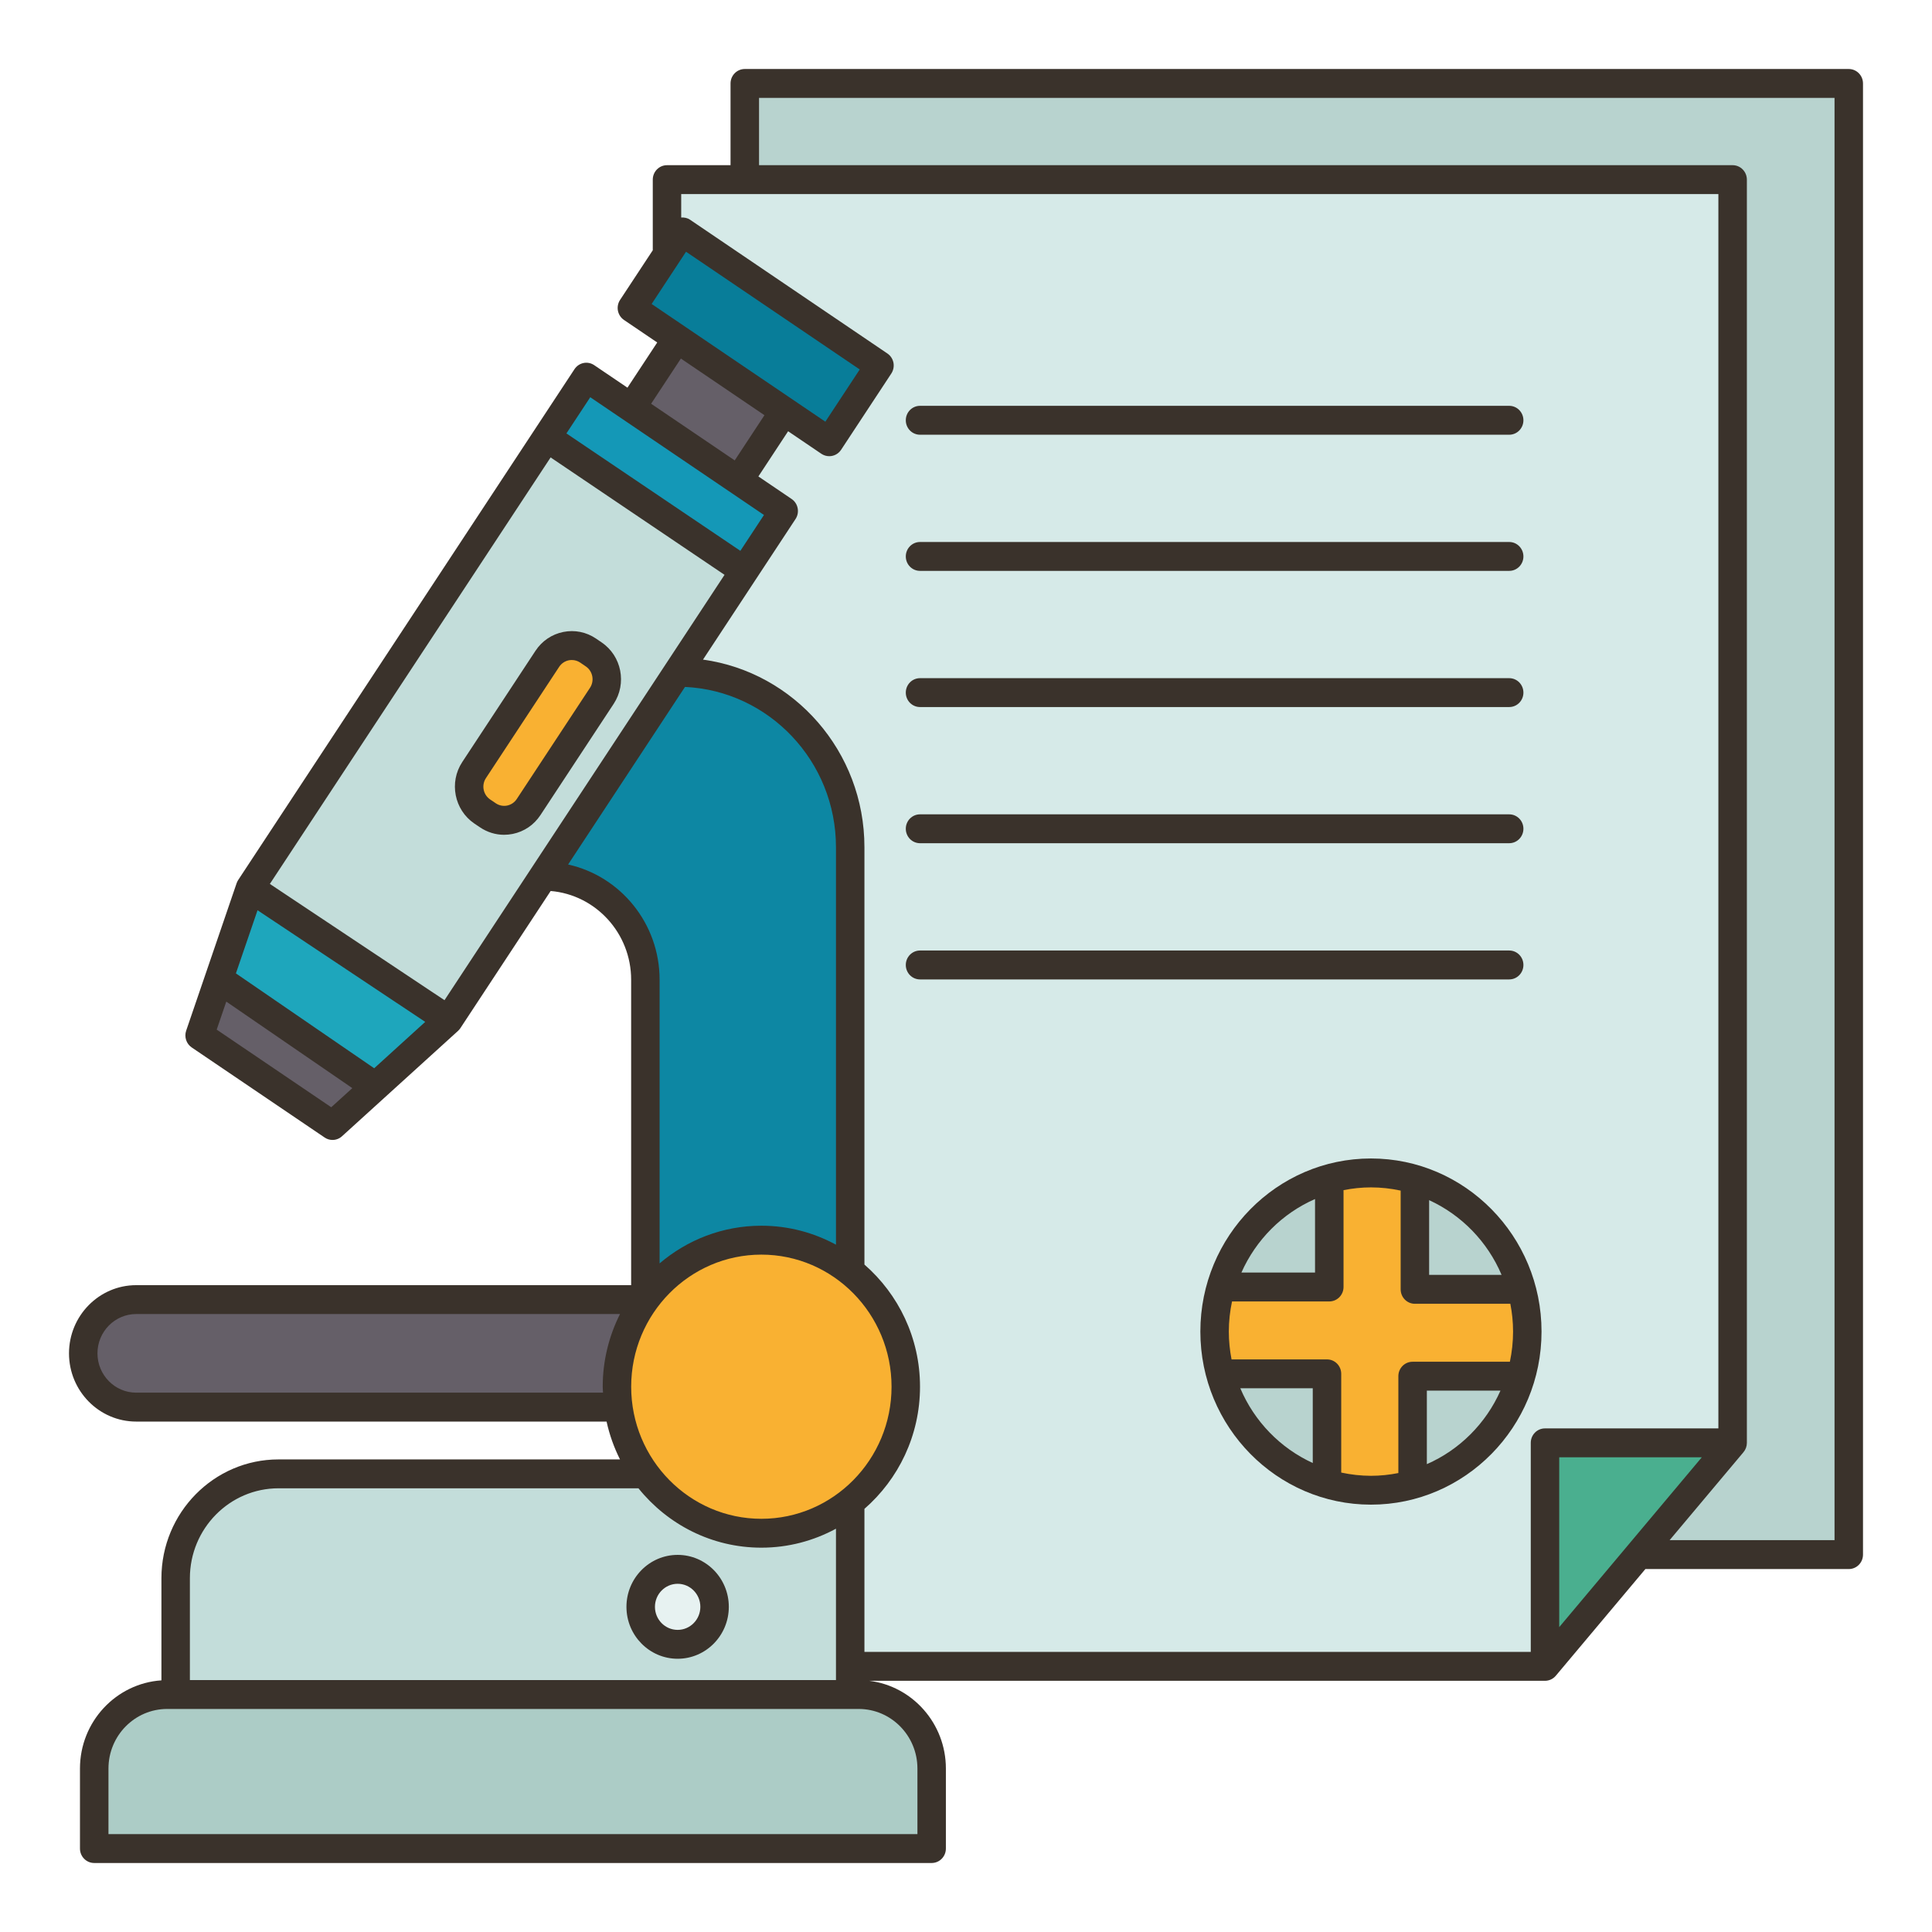 <svg width="56" height="56" viewBox="0 0 56 56" fill="none" xmlns="http://www.w3.org/2000/svg">
<path d="M53.575 2.427V45.069H47.492L48.488 39.973L46.915 8.33L21.575 5.216V2.427H53.575Z" fill="#B8D3CF"/>
<path d="M21.575 5.216H19.322V7.389C21.127 10.721 20.655 14.992 19.631 19.491L24.633 43.549C23.529 45.135 23.531 46.722 24.633 48.31H44.773L45.668 43.021L50.208 41.832V5.216H21.575Z" fill="#D6EAE8"/>
<path d="M44.092 37.38L40.453 37.866L41.001 34.19C42.503 34.633 43.679 35.848 44.092 37.38Z" fill="#B8D3CF"/>
<path d="M38.52 34.173L38.851 37.674L35.376 37.313C35.813 35.789 37.01 34.592 38.52 34.173Z" fill="#B8D3CF"/>
<path d="M38.957 39.334L38.454 43.021C36.952 42.577 35.772 41.363 35.359 39.83L38.957 39.334Z" fill="#B8D3CF"/>
<path d="M40.452 39.237L44.075 39.898C43.637 41.422 42.444 42.62 40.934 43.038L40.452 39.237Z" fill="#B8D3CF"/>
<path d="M26.994 51.271V53.591H2.719V51.271C2.719 50.086 3.668 49.127 4.836 49.127C11.546 47.857 18.227 47.819 24.877 49.127C26.044 49.127 26.994 50.086 26.994 51.271Z" fill="#ACCCC6"/>
<path d="M18.694 42.728H18.69H8.059C6.413 42.728 5.08 44.085 5.08 45.756V49.127H24.633V48.31V43.549L18.694 42.728Z" fill="#C3DDDA"/>
<path d="M3.936 37.678H18.69C18.174 38.382 17.869 39.257 17.869 40.203C17.869 40.404 17.881 40.601 17.91 40.794H3.936C3.515 40.794 3.127 40.622 2.851 40.337C2.574 40.057 2.401 39.667 2.401 39.236C2.401 38.377 3.09 37.678 3.936 37.678Z" fill="#655F68"/>
<path d="M24.633 24.567V36.858C23.923 36.296 23.032 35.957 22.058 35.957C20.679 35.957 19.458 36.631 18.694 37.674V28.407C18.694 26.996 17.733 25.811 16.437 25.492C16.433 25.492 16.433 25.492 16.429 25.492C16.23 25.438 16.028 25.413 15.818 25.409C15.793 25.405 15.764 25.404 15.735 25.404L15.743 25.392C16.302 22.765 17.578 20.781 19.631 19.492C19.763 19.492 19.899 19.496 20.027 19.508C22.602 19.714 24.633 21.895 24.633 24.567Z" fill="#0D87A3"/>
<path d="M12.987 29.579L10.87 31.501C8.875 31.175 7.393 30.095 6.334 28.39L7.238 25.748C9.789 25.842 11.69 27.15 12.987 29.579Z" fill="#1EA6BC"/>
<path d="M10.87 31.501L9.627 32.632L5.773 30.023L6.334 28.39L10.87 31.501Z" fill="#655F68"/>
<path d="M21.563 16.556L19.631 19.491L15.735 25.404L12.987 29.579L7.238 25.748L15.834 12.687C18.197 13.107 20.083 14.441 21.563 16.556Z" fill="#C3DDDA"/>
<path d="M22.706 14.822L21.563 16.556L15.834 12.686L16.982 10.944L18.29 11.828C19.678 12.218 20.684 12.946 21.398 13.934L22.706 14.822Z" fill="#1498B7"/>
<path d="M19.61 9.822C21.149 10.12 22.196 10.813 22.718 11.929L21.397 13.934L18.29 11.828L19.61 9.822Z" fill="#655F68"/>
<path d="M19.322 7.389L19.759 6.724L25.479 10.601L24.026 12.812L22.718 11.929L19.611 9.822L18.302 8.935L19.322 7.389Z" fill="#087D99"/>
<path d="M44.092 37.381C44.199 37.77 44.257 38.18 44.257 38.603C44.257 39.051 44.195 39.487 44.075 39.897H40.934V43.038C40.551 43.147 40.146 43.206 39.725 43.206C39.284 43.206 38.859 43.143 38.454 43.021V39.83H35.359C35.252 39.441 35.194 39.031 35.194 38.603C35.194 38.155 35.256 37.724 35.376 37.314H38.52V34.173C38.904 34.064 39.309 34.005 39.725 34.005C40.167 34.005 40.596 34.068 41.001 34.19V37.381H44.092Z" fill="#F9B132"/>
<path d="M19.631 45.496C20.221 45.496 20.7 45.986 20.7 46.585C20.7 47.184 20.221 47.669 19.631 47.669C19.037 47.669 18.558 47.184 18.558 46.585C18.558 45.986 19.037 45.496 19.631 45.496Z" fill="#E7F2F1"/>
<path d="M17.91 40.794C17.881 40.601 17.869 40.404 17.869 40.203C17.869 39.257 18.174 38.382 18.69 37.678H18.694V37.674C19.458 36.631 20.679 35.957 22.058 35.957C23.032 35.957 23.923 36.296 24.633 36.857C25.615 37.636 26.242 38.846 26.242 40.203C26.242 41.56 25.615 42.77 24.633 43.549C23.923 44.11 23.032 44.449 22.058 44.449C20.679 44.449 19.454 43.771 18.694 42.728H18.69C18.286 42.171 18.009 41.514 17.91 40.794Z" fill="#F9B132"/>
<path d="M17.2 18.98C17.588 19.244 17.696 19.78 17.431 20.178L15.31 23.403C15.05 23.8 14.522 23.905 14.13 23.641L13.965 23.528C13.573 23.264 13.47 22.728 13.73 22.331L15.851 19.106C16.115 18.708 16.643 18.604 17.035 18.867L17.2 18.98Z" fill="#F9B132"/>
<path d="M47.492 45.069L44.773 48.31V41.832H50.208L47.492 45.069Z" fill="#4AAF8F"/>
<path d="M19.642 48.08C20.46 48.08 21.125 47.405 21.125 46.575C21.125 45.744 20.46 45.069 19.642 45.069C18.824 45.069 18.158 45.744 18.158 46.575C18.158 47.405 18.824 48.08 19.642 48.08ZM19.642 45.907C20.005 45.907 20.3 46.207 20.3 46.575C20.3 46.943 20.005 47.243 19.642 47.243C19.279 47.243 18.984 46.943 18.984 46.575C18.984 46.207 19.279 45.907 19.642 45.907Z" fill="#3A322B"/>
<path d="M17.439 18.621L17.275 18.509C16.994 18.319 16.657 18.251 16.326 18.318C15.995 18.385 15.709 18.579 15.521 18.864L13.398 22.089C13.011 22.677 13.168 23.475 13.747 23.869L13.912 23.98C14.122 24.122 14.364 24.197 14.611 24.197C14.694 24.197 14.777 24.188 14.86 24.172C15.192 24.105 15.477 23.911 15.665 23.626L17.788 20.401C18.175 19.812 18.019 19.014 17.439 18.621ZM17.102 19.935L14.978 23.161C14.913 23.259 14.814 23.326 14.699 23.35C14.585 23.372 14.467 23.349 14.37 23.283L14.206 23.172C14.005 23.035 13.95 22.759 14.085 22.554L16.208 19.328C16.273 19.23 16.372 19.163 16.487 19.139C16.516 19.133 16.545 19.131 16.574 19.131C16.66 19.131 16.744 19.156 16.817 19.205L16.981 19.317C17.182 19.454 17.236 19.731 17.102 19.935Z" fill="#3A322B"/>
<path d="M39.738 33.579C37.011 33.579 34.793 35.83 34.793 38.596C34.793 41.362 37.011 43.613 39.738 43.613C42.464 43.613 44.682 41.362 44.682 38.596C44.682 35.83 42.464 33.579 39.738 33.579ZM43.524 36.953H41.424V34.787C42.363 35.217 43.117 35.991 43.524 36.953ZM38.117 34.755V36.885H35.983C36.407 35.932 37.17 35.168 38.117 34.755ZM35.951 40.24H38.051V42.406C37.112 41.976 36.358 41.202 35.951 40.24ZM38.876 42.683V39.822C38.876 39.59 38.692 39.403 38.464 39.403H35.697C35.647 39.142 35.618 38.873 35.618 38.597C35.618 38.297 35.651 38.005 35.711 37.723H38.53C38.758 37.723 38.943 37.535 38.943 37.304V34.497C39.2 34.446 39.466 34.417 39.738 34.417C40.033 34.417 40.321 34.45 40.599 34.51V37.372C40.599 37.603 40.783 37.791 41.011 37.791H43.778C43.829 38.052 43.857 38.321 43.857 38.597C43.857 38.897 43.824 39.189 43.765 39.471H40.944C40.716 39.471 40.532 39.658 40.532 39.889V42.697C40.275 42.748 40.009 42.777 39.737 42.777C39.442 42.776 39.154 42.743 38.876 42.683ZM41.358 42.439V40.308H43.492C43.069 41.261 42.305 42.025 41.358 42.439Z" fill="#3A322B"/>
<path d="M26.667 12.601H43.745C43.973 12.601 44.157 12.413 44.157 12.182C44.157 11.951 43.973 11.763 43.745 11.763H26.667C26.439 11.763 26.255 11.951 26.255 12.182C26.255 12.413 26.439 12.601 26.667 12.601Z" fill="#3A322B"/>
<path d="M26.667 16.547H43.745C43.973 16.547 44.157 16.36 44.157 16.129C44.157 15.898 43.973 15.71 43.745 15.71H26.667C26.439 15.71 26.255 15.898 26.255 16.129C26.255 16.36 26.439 16.547 26.667 16.547Z" fill="#3A322B"/>
<path d="M26.667 20.494H43.745C43.973 20.494 44.157 20.307 44.157 20.076C44.157 19.844 43.973 19.657 43.745 19.657H26.667C26.439 19.657 26.255 19.844 26.255 20.076C26.255 20.307 26.439 20.494 26.667 20.494Z" fill="#3A322B"/>
<path d="M26.667 24.441H43.745C43.973 24.441 44.157 24.253 44.157 24.022C44.157 23.791 43.973 23.604 43.745 23.604H26.667C26.439 23.604 26.255 23.791 26.255 24.022C26.255 24.253 26.439 24.441 26.667 24.441Z" fill="#3A322B"/>
<path d="M26.667 28.389H43.745C43.973 28.389 44.157 28.202 44.157 27.97C44.157 27.738 43.973 27.551 43.745 27.551H26.667C26.439 27.551 26.255 27.739 26.255 27.97C26.255 28.201 26.439 28.389 26.667 28.389Z" fill="#3A322B"/>
<path d="M53.587 2H21.588C21.36 2 21.175 2.188 21.175 2.419V4.788H19.333C19.105 4.788 18.921 4.976 18.921 5.207V7.254L17.973 8.693C17.912 8.786 17.89 8.899 17.911 9.008C17.933 9.117 17.996 9.213 18.086 9.274L19.05 9.927L18.187 11.237L17.224 10.585C17.133 10.523 17.023 10.5 16.914 10.522C16.807 10.544 16.713 10.608 16.652 10.7L6.905 25.506C6.885 25.536 6.87 25.568 6.858 25.602L5.396 29.875C5.335 30.056 5.401 30.255 5.557 30.361L9.409 32.971C9.478 33.019 9.559 33.042 9.638 33.042C9.737 33.042 9.836 33.006 9.913 32.935L13.276 29.881C13.301 29.858 13.324 29.831 13.344 29.802L15.961 25.826C17.266 25.936 18.294 27.046 18.294 28.398V37.251H3.948C2.874 37.251 2 38.138 2 39.228C2 40.318 2.874 41.205 3.948 41.205H17.582C17.666 41.591 17.799 41.959 17.971 42.302H8.072C6.201 42.302 4.679 43.847 4.679 45.745V48.706C3.363 48.794 2.318 49.905 2.318 51.262V53.581C2.318 53.813 2.503 54 2.731 54H27.004C27.232 54 27.417 53.813 27.417 53.581V51.262C27.417 49.955 26.446 48.874 25.199 48.719H44.782C44.903 48.719 45.018 48.665 45.096 48.572L47.692 45.48H53.587C53.816 45.48 54 45.293 54 45.061V2.419C54 2.188 53.815 2 53.587 2ZM49.808 5.626V41.403H44.782C44.554 41.403 44.37 41.59 44.37 41.822V47.881H25.056V43.735C26.04 42.878 26.667 41.61 26.667 40.194C26.667 38.779 26.04 37.511 25.056 36.654V24.556C25.056 21.78 23.015 19.484 20.377 19.119L23.059 15.044C23.186 14.852 23.134 14.591 22.945 14.463L21.982 13.81L22.844 12.5L23.807 13.153C23.878 13.2 23.957 13.223 24.036 13.223C24.17 13.223 24.3 13.158 24.38 13.037L25.835 10.827C25.896 10.734 25.918 10.621 25.897 10.512C25.875 10.403 25.812 10.307 25.721 10.246L20 6.368C19.922 6.315 19.833 6.3 19.745 6.305V5.626H49.808ZM49.328 42.24L45.195 47.163V42.24H49.328ZM22.069 36.366C24.149 36.366 25.842 38.084 25.842 40.195C25.842 42.306 24.149 44.023 22.069 44.023C19.988 44.023 18.295 42.306 18.295 40.195C18.295 38.083 19.988 36.366 22.069 36.366ZM19.885 7.297L24.92 10.709L23.923 12.223L18.888 8.811L19.885 7.297ZM19.736 10.393L22.158 12.035L21.296 13.345L18.873 11.703L19.736 10.393ZM17.109 11.514L22.144 14.927L21.46 15.966L16.418 12.563L17.109 11.514ZM7.465 26.384L12.325 29.62L10.846 30.964L6.838 28.214L7.465 26.384ZM9.601 32.094L6.281 29.844L6.559 29.032L10.212 31.54L9.601 32.094ZM12.884 28.991L7.822 25.621L15.96 13.259L21.001 16.662L12.884 28.991ZM16.467 25.058L19.855 19.911C22.286 20.025 24.231 22.062 24.231 24.556V36.078C23.586 35.728 22.85 35.528 22.069 35.528C20.946 35.528 19.918 35.939 19.119 36.62V28.398C19.119 26.762 17.981 25.393 16.467 25.058ZM3.948 40.367C3.329 40.367 2.825 39.856 2.825 39.227C2.825 38.599 3.329 38.088 3.948 38.088H17.971C17.653 38.722 17.47 39.436 17.47 40.194C17.47 40.252 17.477 40.309 17.479 40.367L3.948 40.367ZM8.072 43.139H18.506C19.35 44.188 20.633 44.86 22.069 44.86C22.85 44.86 23.586 44.66 24.231 44.31V48.697H5.504V45.744C5.504 44.308 6.656 43.139 8.072 43.139ZM26.592 51.262V53.162H3.144V51.262C3.144 50.309 3.907 49.535 4.846 49.535H24.89C25.828 49.535 26.592 50.309 26.592 51.262ZM53.175 44.642H48.395L50.535 42.093C50.599 42.017 50.634 41.921 50.634 41.822V5.207C50.634 4.976 50.449 4.788 50.221 4.788H22.001V2.838H53.175V44.642Z" fill="#3A322B"/>
</svg>
